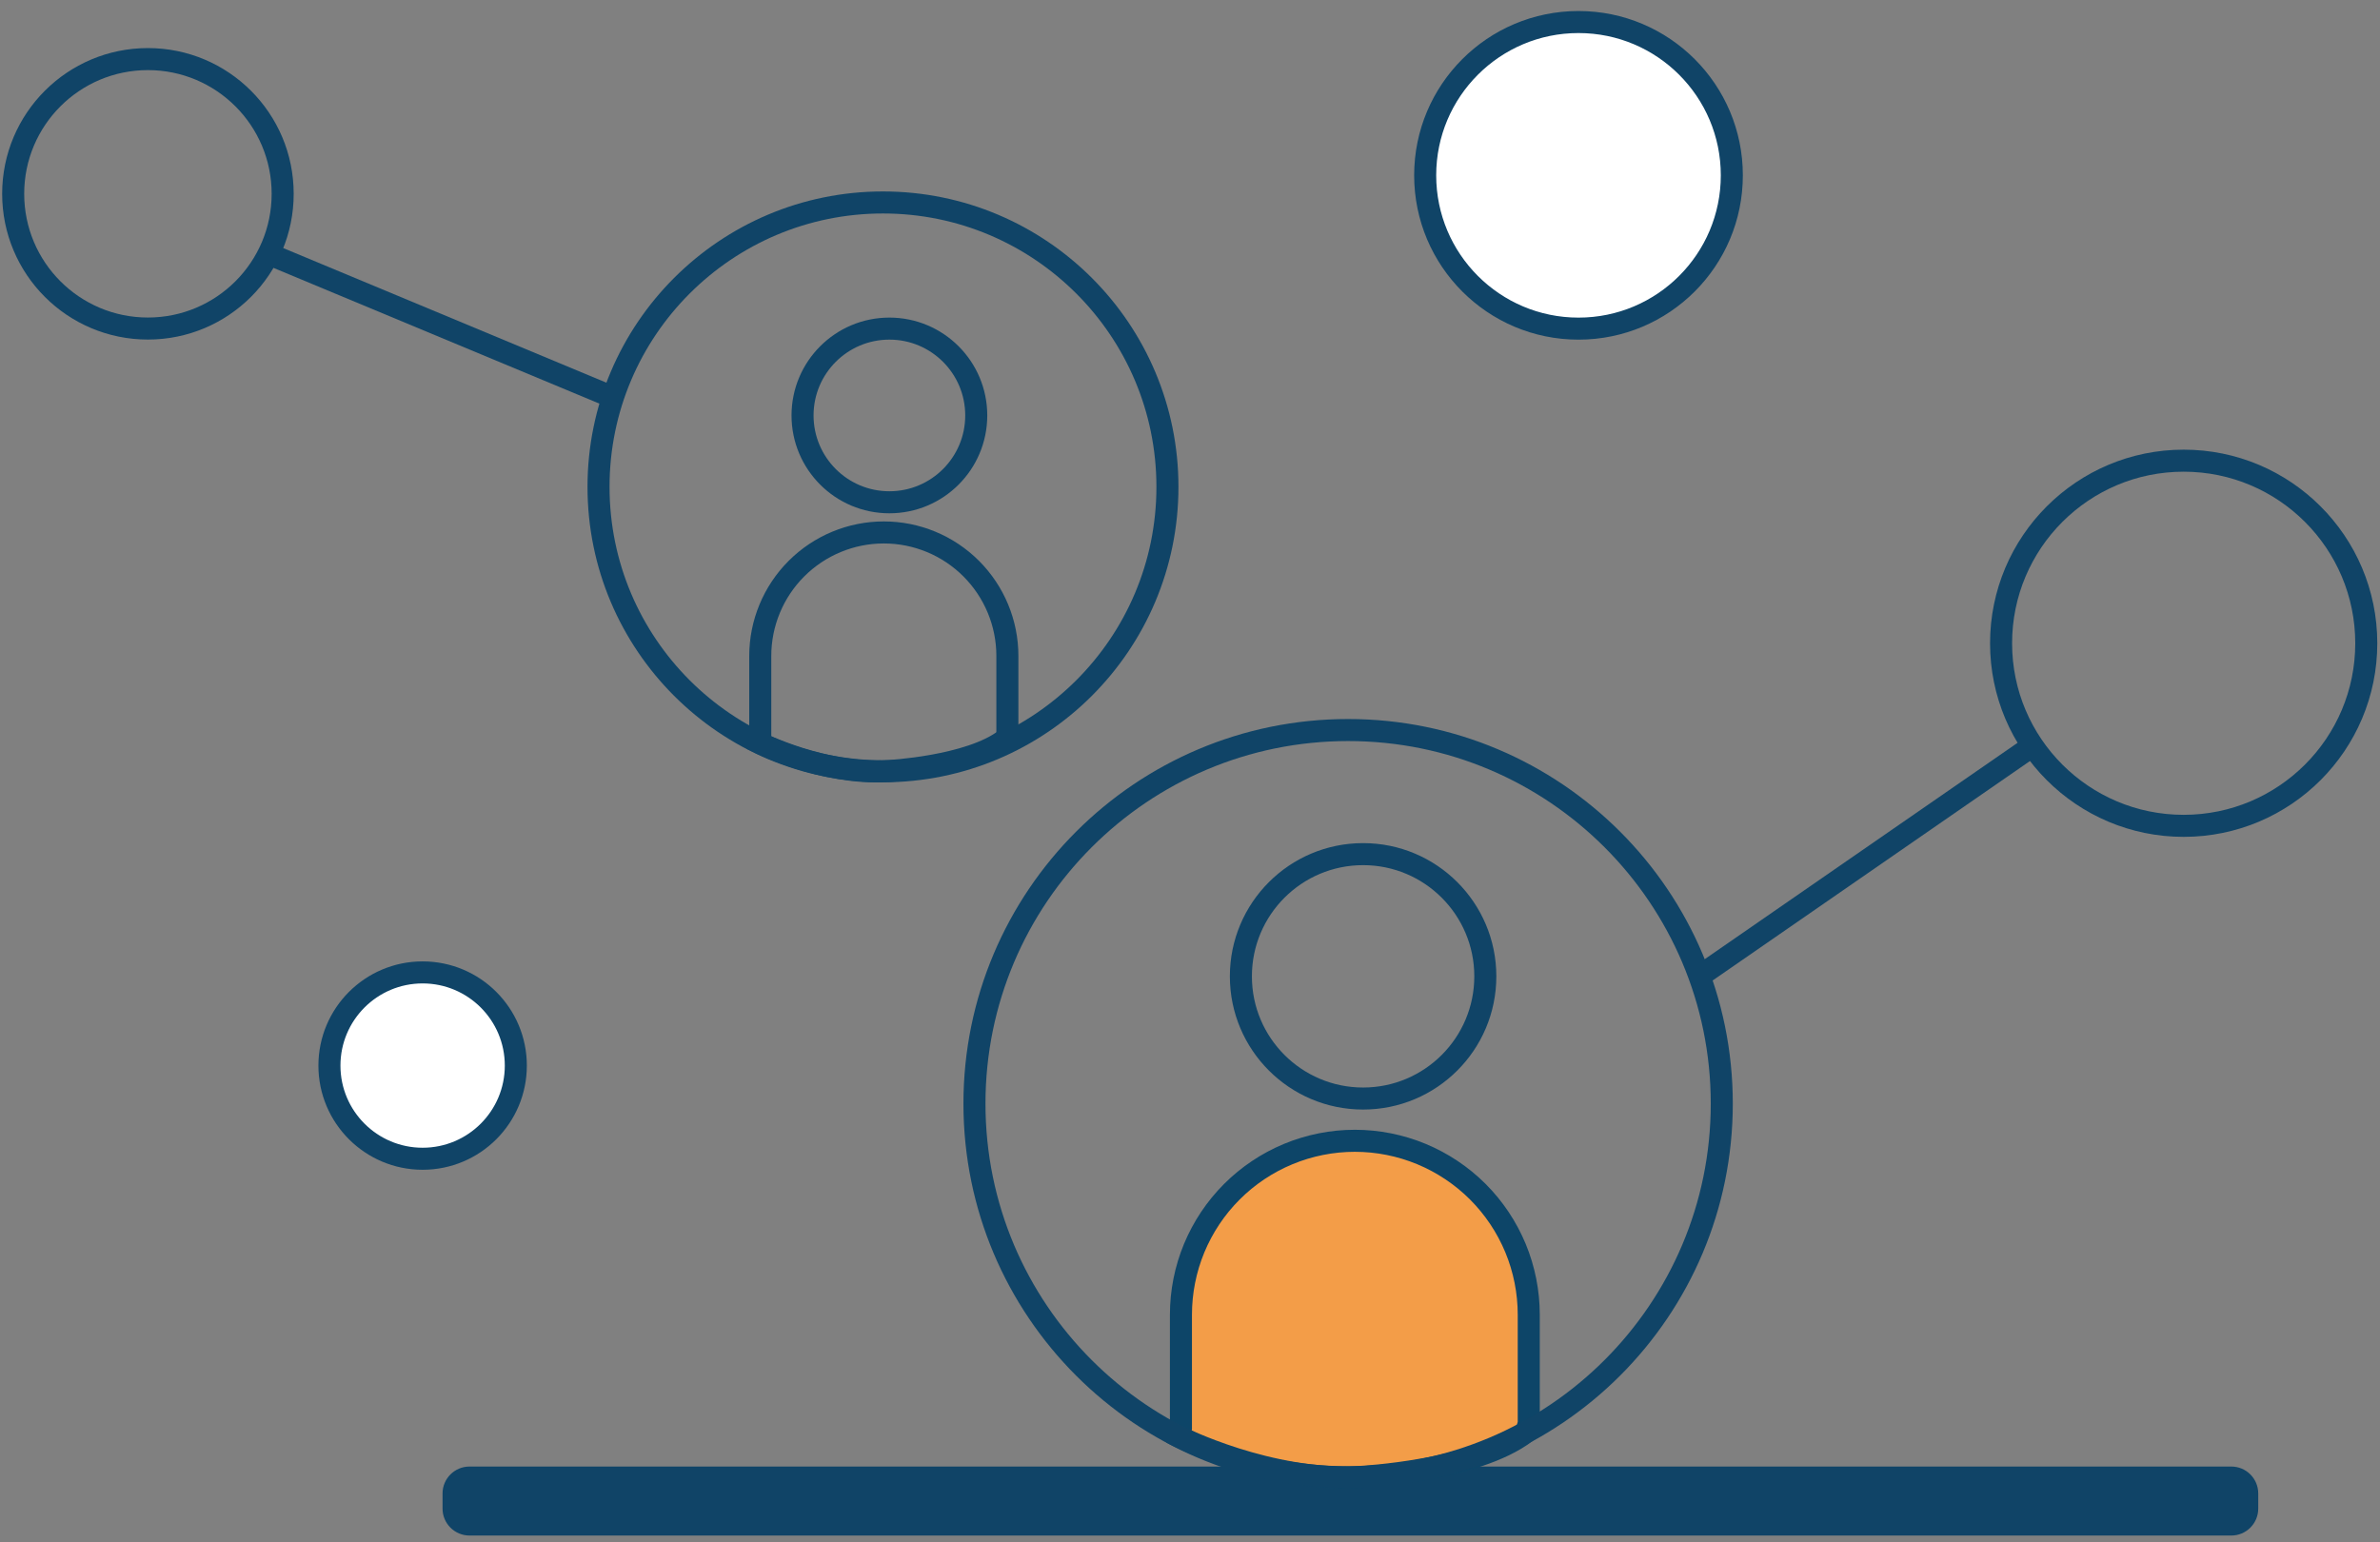 <svg width="108" height="70" viewBox="0 0 108 70" fill="none" xmlns="http://www.w3.org/2000/svg">
<rect x="0" y="0" width="108" height="70" fill="#808080" stroke="none"/>
<path d="M101.251 66.559H21.306C20.63 66.559 20.082 67.106 20.082 67.782V68.468C20.082 69.143 20.63 69.691 21.306 69.691H101.251C101.927 69.691 102.475 69.143 102.475 68.468V67.782C102.475 67.106 101.927 66.559 101.251 66.559Z" fill="#104467"/>
<path d="M69.372 64.606V59.669C69.372 58.632 69.168 57.606 68.772 56.648C68.375 55.691 67.794 54.821 67.061 54.087C66.328 53.355 65.458 52.773 64.501 52.376C63.543 51.98 62.517 51.775 61.48 51.775C60.444 51.775 59.417 51.98 58.46 52.376C57.502 52.773 56.632 53.355 55.9 54.087C55.167 54.821 54.586 55.691 54.189 56.648C53.793 57.606 53.589 58.632 53.589 59.669V64.813L53.5 65.204C53.5 65.204 57.61 67.279 61.72 67.03C61.72 67.03 66.944 66.77 69.255 64.996L69.372 64.606Z" fill="#F39D48" stroke="#0D4568" stroke-miterlimit="10"/>
<path d="M61.175 67.045C70.54 67.045 78.131 59.454 78.131 50.089C78.131 40.724 70.54 33.133 61.175 33.133C51.81 33.133 44.219 40.724 44.219 50.089C44.219 59.454 51.81 67.045 61.175 67.045Z" stroke="#104467" stroke-miterlimit="10"/>
<path d="M99.091 37.481C103.667 37.481 107.377 33.771 107.377 29.195C107.377 24.618 103.667 20.908 99.091 20.908C94.515 20.908 90.805 24.618 90.805 29.195C90.805 33.771 94.515 37.481 99.091 37.481Z" stroke="#104467" stroke-miterlimit="10"/>
<path d="M40.068 35.005C47.197 35.005 52.976 29.226 52.976 22.097C52.976 14.969 47.197 9.189 40.068 9.189C32.939 9.189 27.16 14.969 27.16 22.097C27.16 29.226 32.939 35.005 40.068 35.005Z" stroke="#104467" stroke-miterlimit="10"/>
<path d="M6.712 14.911C10.09 14.911 12.827 12.174 12.827 8.796C12.827 5.419 10.09 2.682 6.712 2.682C3.335 2.682 0.598 5.419 0.598 8.796C0.598 12.174 3.335 14.911 6.712 14.911Z" stroke="#104467" stroke-miterlimit="10"/>
<path d="M61.855 49.857C64.918 49.857 67.401 47.374 67.401 44.311C67.401 41.248 64.918 38.765 61.855 38.765C58.792 38.765 56.309 41.248 56.309 44.311C56.309 47.374 58.792 49.857 61.855 49.857Z" stroke="#104467" stroke-miterlimit="10"/>
<path d="M45.713 33.278V29.771C45.713 28.284 45.122 26.858 44.071 25.807C43.02 24.756 41.594 24.165 40.107 24.165C38.62 24.165 37.194 24.756 36.142 25.807C35.091 26.858 34.5 28.284 34.499 29.771V33.424L34.438 33.703C34.438 33.703 37.358 35.175 40.276 34.997C40.276 34.997 43.989 34.812 45.628 33.552L45.713 33.278Z" stroke="#104467" stroke-miterlimit="10"/>
<path d="M40.359 22.796C42.536 22.796 44.3 21.032 44.3 18.855C44.3 16.678 42.536 14.914 40.359 14.914C38.182 14.914 36.418 16.678 36.418 18.855C36.418 21.032 38.182 22.796 40.359 22.796Z" stroke="#104467" stroke-miterlimit="10"/>
<path d="M77.113 44.309L92.231 33.852" stroke="#104467" stroke-miterlimit="10"/>
<path d="M12.188 11.524L27.806 18.03" stroke="#104467" stroke-miterlimit="10"/>
<path d="M19.178 52.59C21.514 52.59 23.407 50.697 23.407 48.362C23.407 46.026 21.514 44.133 19.178 44.133C16.843 44.133 14.949 46.026 14.949 48.362C14.949 50.697 16.843 52.59 19.178 52.59Z" fill="white" stroke="#104467" stroke-miterlimit="10"/>
<path d="M71.629 14.915C75.472 14.915 78.587 11.8 78.587 7.957C78.587 4.115 75.472 1 71.629 1C67.787 1 64.672 4.115 64.672 7.957C64.672 11.8 67.787 14.915 71.629 14.915Z" fill="white" stroke="#104467" stroke-miterlimit="10"/>
</svg>
